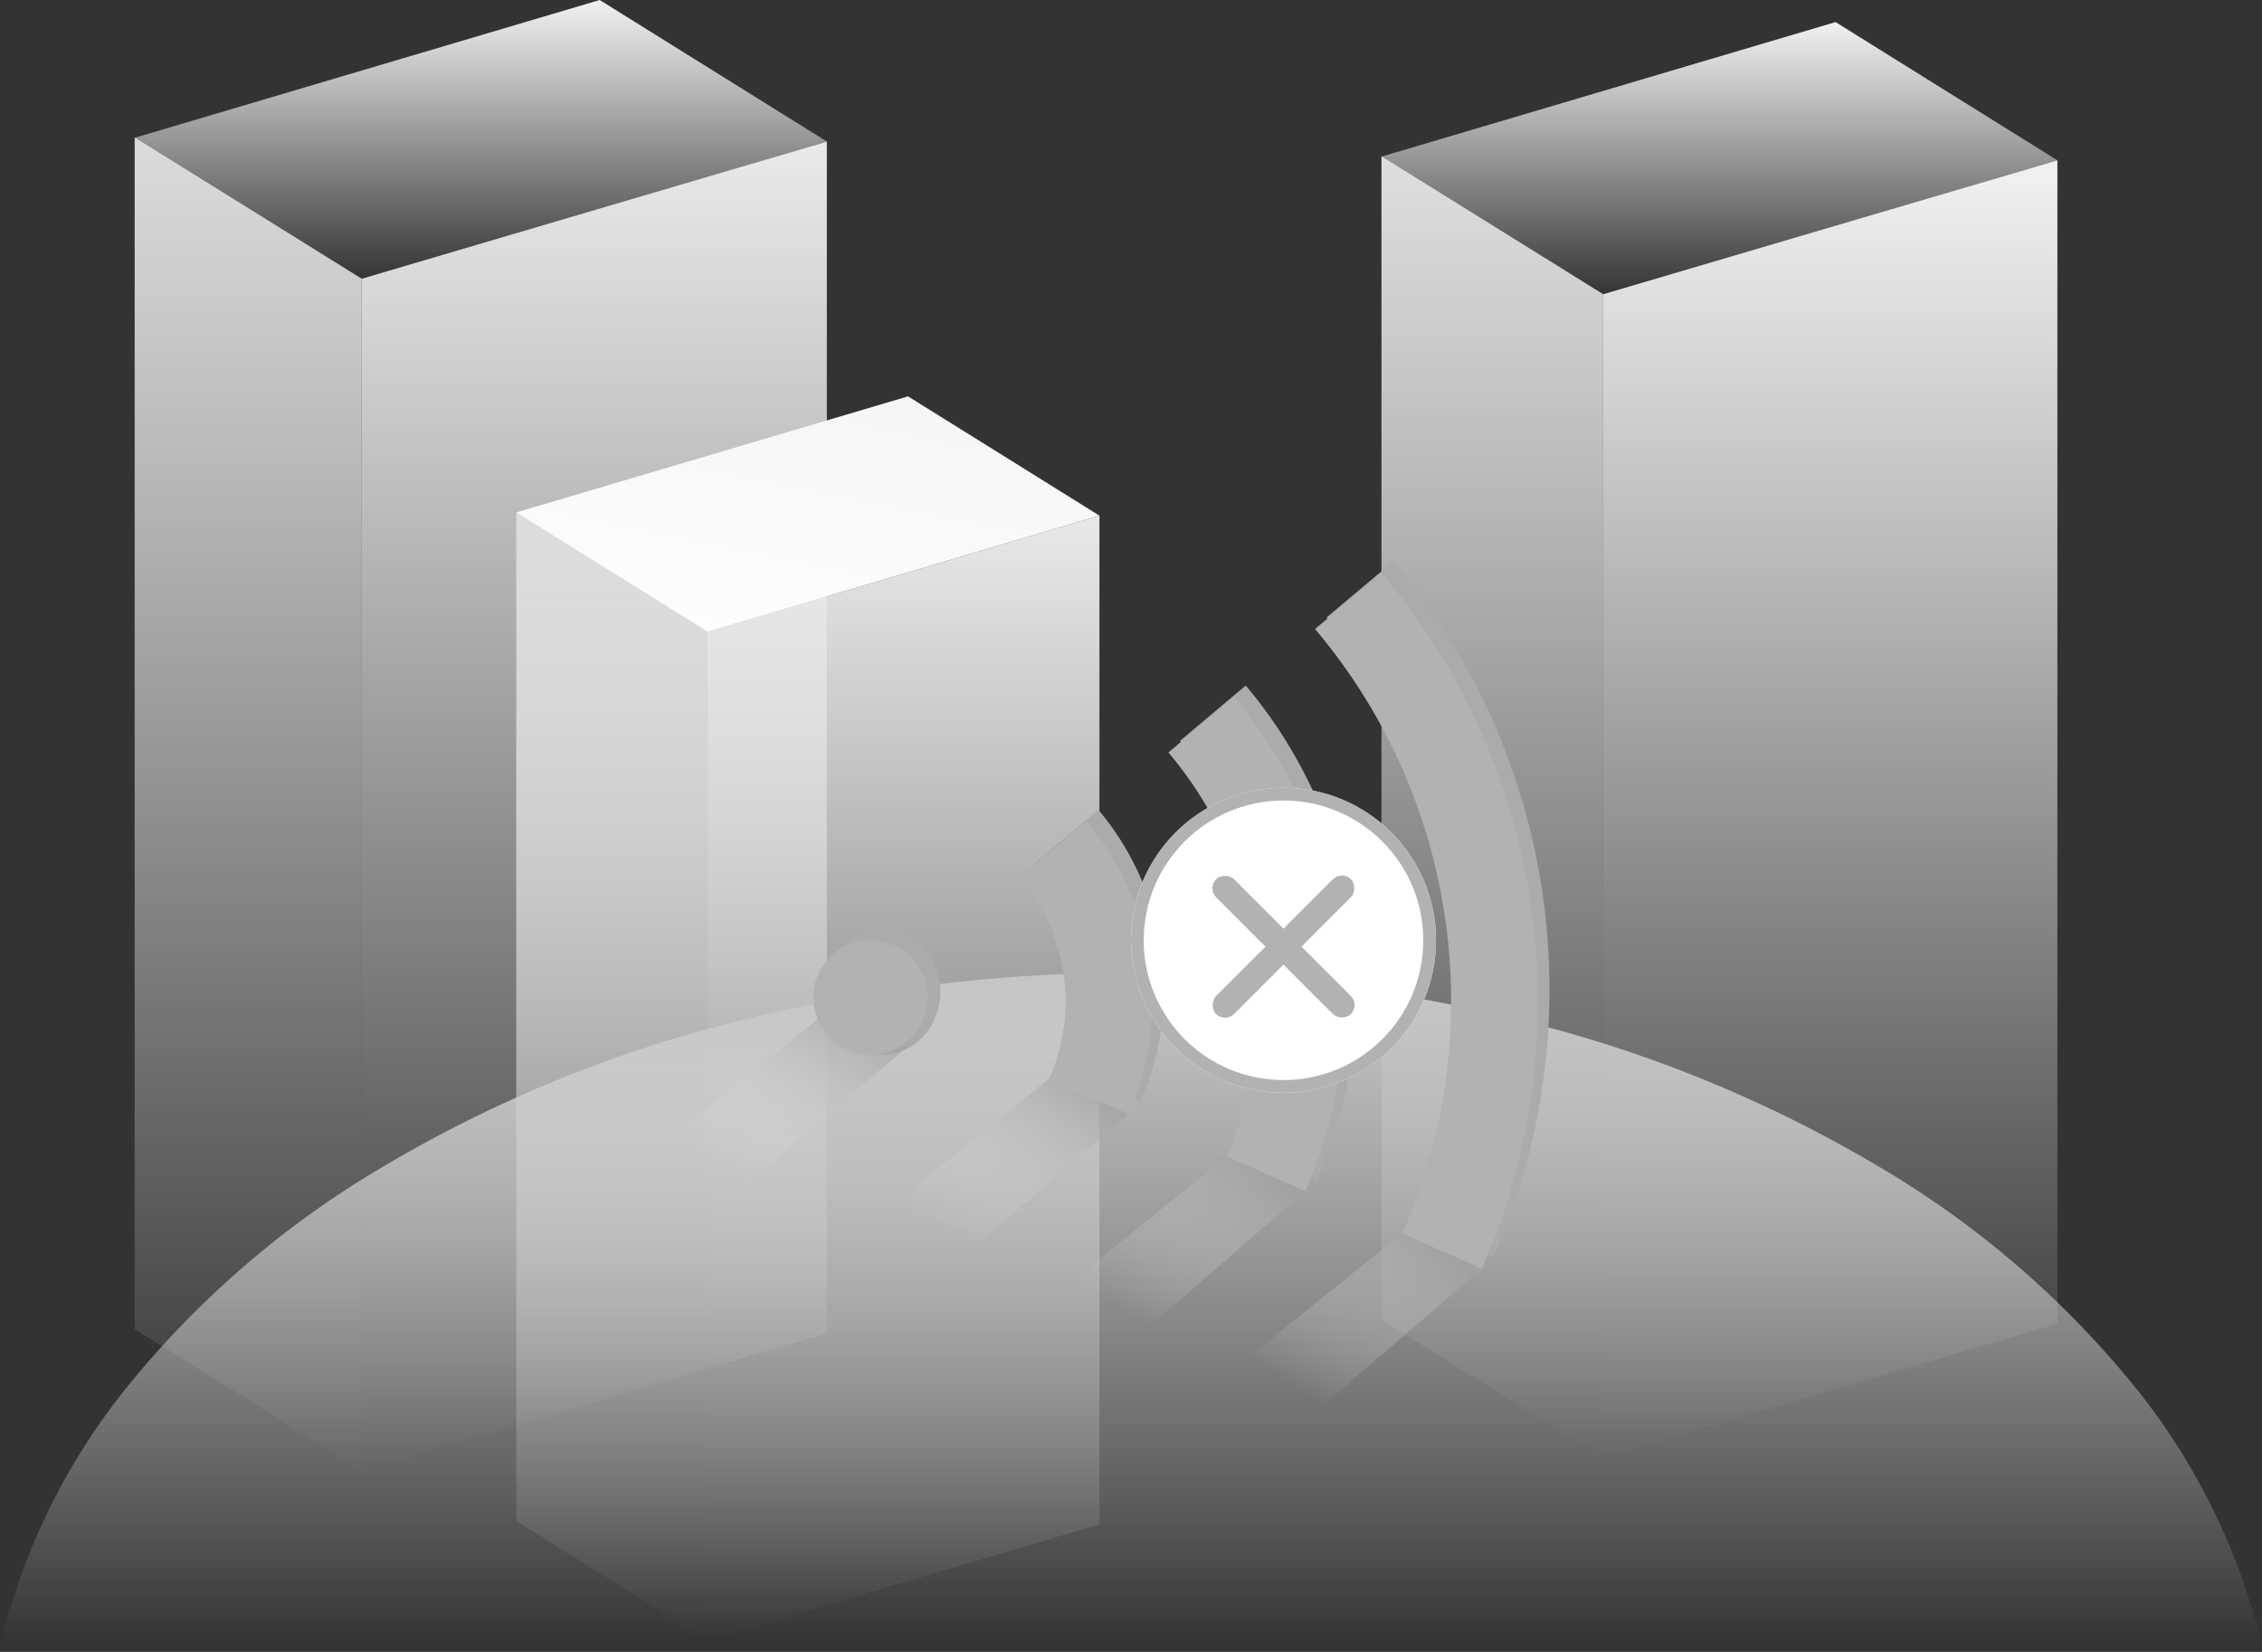 <svg xmlns="http://www.w3.org/2000/svg" xmlns:xlink="http://www.w3.org/1999/xlink" width="178" height="130" viewBox="0 0 178 130">
  <rect x="0" y="0" width="178" height="130" fill="#333333" stroke="none"/>
  <defs>
    <clipPath id="clip-path">
      <rect id="矩形_639" data-name="矩形 639" width="178" height="130" transform="translate(1047 1111)" fill="none"/>
    </clipPath>
    <linearGradient id="linear-gradient" x1="0.5" x2="0.5" y2="1" gradientUnits="objectBoundingBox">
      <stop offset="0" stop-color="#e9e9e9"/>
      <stop offset="1" stop-color="#fff" stop-opacity="0"/>
    </linearGradient>
    <linearGradient id="linear-gradient-2" x1="0.5" x2="0.5" y2="1" gradientUnits="objectBoundingBox">
      <stop offset="0" stop-color="#dcdcdc"/>
      <stop offset="1" stop-color="#fff" stop-opacity="0"/>
    </linearGradient>
    <linearGradient id="linear-gradient-3" x1="0.5" x2="0.5" y2="1" gradientUnits="objectBoundingBox">
      <stop offset="0" stop-color="#f1f1f1"/>
      <stop offset="1" stop-color="#fff" stop-opacity="0"/>
    </linearGradient>
    <linearGradient id="linear-gradient-5" x1="0.5" x2="0.5" y2="1" gradientUnits="objectBoundingBox">
      <stop offset="0" stop-color="#dedede"/>
      <stop offset="1" stop-color="#fff" stop-opacity="0"/>
    </linearGradient>
    <linearGradient id="linear-gradient-7" x1="0.5" x2="0.5" y2="1" gradientUnits="objectBoundingBox">
      <stop offset="0" stop-color="#e8e8e8"/>
      <stop offset="1" stop-color="#fff" stop-opacity="0"/>
    </linearGradient>
    <linearGradient id="linear-gradient-9" x1="0.213" y1="1.265" x2="0.846" gradientUnits="objectBoundingBox">
      <stop offset="0" stop-color="#fff"/>
      <stop offset="1" stop-color="#f5f5f5"/>
    </linearGradient>
    <linearGradient id="linear-gradient-10" x1="0.5" x2="0.5" y2="1" gradientUnits="objectBoundingBox">
      <stop offset="0" stop-color="#c5c5c5"/>
      <stop offset="1" stop-color="#fff" stop-opacity="0"/>
    </linearGradient>
    <linearGradient id="linear-gradient-11" x1="0.21" y1="0.795" x2="0.831" y2="0.09" gradientUnits="objectBoundingBox">
      <stop offset="0" stop-color="#f1f1f1" stop-opacity="0"/>
      <stop offset="1" stop-color="#a2a2a2"/>
    </linearGradient>
  </defs>
  <g id="网络诊断" transform="translate(-1047 -1111)" clip-path="url(#clip-path)">
    <g id="组_405" data-name="组 405">
      <g id="组_72" data-name="组 72" transform="translate(1057.588 1111)">
        <path id="路径_82" data-name="路径 82" d="M0,10.795,36.6,0V93.779L0,104.574Z" transform="translate(17.878 11.142)" fill="url(#linear-gradient)"/>
        <path id="路径_81" data-name="路径 81" d="M-8.492,10.642-26.361-.469v93.78l17.868,11.111Z" transform="translate(26.37 11.293)" fill="url(#linear-gradient-2)"/>
        <path id="路径_80" data-name="路径 80" d="M-8.5,5.55,28.106-5.3,10.228-16.437l-36.6,10.845Z" transform="translate(26.375 16.438)" fill="url(#linear-gradient-3)"/>
      </g>
      <g id="组_70" data-name="组 70" transform="translate(1155.701 1112.737)">
        <path id="路径_78" data-name="路径 78" d="M0,10.539,35.741,0V91.56L0,102.1Z" transform="translate(17.457 10.88)" fill="url(#linear-gradient-3)"/>
        <path id="路径_79" data-name="路径 79" d="M-8.913,10.38-26.361-.469V91.093l17.448,10.848Z" transform="translate(26.37 11.038)" fill="url(#linear-gradient-5)"/>
        <path id="路径_77" data-name="路径 77" d="M-8.918,5.032,26.823-5.558,9.366-16.437-26.375-5.848Z" transform="translate(26.375 16.438)" fill="url(#linear-gradient-3)"/>
      </g>
      <g id="组_71" data-name="组 71" transform="translate(1087.616 1142.192)">
        <path id="路径_74" data-name="路径 74" d="M0,9.137,30.839,0V79.381L0,88.519Z" transform="translate(15.062 9.387)" fill="url(#linear-gradient-7)"/>
        <path id="路径_75" data-name="路径 75" d="M-11.306,8.936l-15.054-9.4V78.913l15.054,9.4Z" transform="translate(26.369 9.588)" fill="url(#linear-gradient-2)"/>
        <path id="路径_76" data-name="路径 76" d="M-11.313,2.087,19.526-7.05,4.464-16.437-26.375-7.3Z" transform="translate(26.375 16.438)" fill="url(#linear-gradient-9)"/>
      </g>
      <path id="减去_26" data-name="减去 26" d="M178,53H0A51.361,51.361,0,0,1,10.453,32.048,74.532,74.532,0,0,1,30.195,15.237,103.3,103.3,0,0,1,57.089,4.058a127.515,127.515,0,0,1,63.823,0,103.3,103.3,0,0,1,26.894,11.179,74.532,74.532,0,0,1,19.741,16.811A51.363,51.363,0,0,1,178,53Z" transform="translate(1047 1187.549)" fill="url(#linear-gradient-10)"/>
      <g id="组_403" data-name="组 403" transform="translate(7.075 10.619)">
        <path id="交叉_2" data-name="交叉 2" d="M30.063,52a45.253,45.253,0,0,0,3.843-18.3A45.3,45.3,0,0,0,23.2,4.411L28.439,0a52.041,52.041,0,0,1,8.18,13.333A52,52,0,0,1,40.732,33.7a52,52,0,0,1-4.113,20.369q-.145.342-.294.682ZM16.248,45.934A30.245,30.245,0,0,0,18.816,33.7,30.279,30.279,0,0,0,11.66,14.124l5.174-4.355a36.966,36.966,0,0,1,5.809,9.468A36.935,36.935,0,0,1,25.564,33.7a36.929,36.929,0,0,1-2.921,14.465q-.1.243-.209.484ZM2.288,39.8a15.084,15.084,0,0,0,1.281-6.1A15.1,15.1,0,0,0,0,23.938l5.228-4.4a21.871,21.871,0,0,1,3.438,5.6A21.863,21.863,0,0,1,10.395,33.7a21.857,21.857,0,0,1-1.728,8.561q-.061.144-.124.287Z" transform="translate(1121.119 1144.563)" fill="#ababab"/>
        <path id="交叉_1" data-name="交叉 1" d="M30.063,52a45.253,45.253,0,0,0,3.843-18.3A45.3,45.3,0,0,0,23.2,4.411L28.439,0a52.041,52.041,0,0,1,8.18,13.333A52,52,0,0,1,40.732,33.7a52,52,0,0,1-4.113,20.369q-.145.342-.294.682ZM16.248,45.934A30.245,30.245,0,0,0,18.816,33.7,30.279,30.279,0,0,0,11.66,14.124l5.174-4.355a36.966,36.966,0,0,1,5.809,9.468A36.935,36.935,0,0,1,25.564,33.7a36.929,36.929,0,0,1-2.921,14.465q-.1.243-.209.484ZM2.288,39.8a15.084,15.084,0,0,0,1.281-6.1A15.1,15.1,0,0,0,0,23.938l5.228-4.4a21.871,21.871,0,0,1,3.438,5.6A21.863,21.863,0,0,1,10.395,33.7a21.857,21.857,0,0,1-1.728,8.561q-.061.144-.124.287Z" transform="translate(1120.207 1145.475)" fill="#b2b2b2"/>
        <ellipse id="椭圆_381" data-name="椭圆 381" cx="4.5" cy="5" rx="4.5" ry="5" transform="translate(1104.925 1173.381)" fill="#ababab"/>
        <path id="路径_271" data-name="路径 271" d="M1128.047,1198.024l6.243,2.816-13.541,11.6-6.07-3.642Z" transform="translate(-23 -18.07)" opacity="0.63" fill="url(#linear-gradient-11)"/>
        <circle id="椭圆_368" data-name="椭圆 368" cx="4.5" cy="4.5" r="4.5" transform="translate(1103.925 1174.381)" fill="#b2b2b2"/>
        <path id="路径_268" data-name="路径 268" d="M1128.047,1198.024l6.243,2.816-13.541,11.6-6.07-3.642Z" transform="translate(-5.556 -12.761)" opacity="0.63" fill="url(#linear-gradient-11)"/>
        <path id="路径_269" data-name="路径 269" d="M1128.463,1198.1l6.208,2.733-13.506,11.683-6.07-3.642Z" transform="translate(7.995 -6.712)" opacity="0.63" fill="url(#linear-gradient-11)"/>
        <path id="路径_270" data-name="路径 270" d="M1128.65,1198.1l6.314,2.769-13.612,11.648-6.07-3.642Z" transform="translate(21.601 -0.645)" opacity="0.63" fill="url(#linear-gradient-11)"/>
      </g>
      <g id="椭圆_389" data-name="椭圆 389" transform="translate(1136 1173)" fill="#fff" stroke="#b2b2b2" stroke-width="1">
        <circle cx="12" cy="12" r="12" stroke="none"/>
        <circle cx="12" cy="12" r="11.5" fill="none"/>
      </g>
      <rect id="矩形_851" data-name="矩形 851" width="2" height="15" rx="1" transform="translate(1141.99 1180.904) rotate(-45)" fill="#b2b2b2"/>
      <rect id="矩形_852" data-name="矩形 852" width="2" height="15" rx="1" transform="translate(1152.596 1179.49) rotate(45)" fill="#b2b2b2"/>
    </g>
  </g>
</svg>
